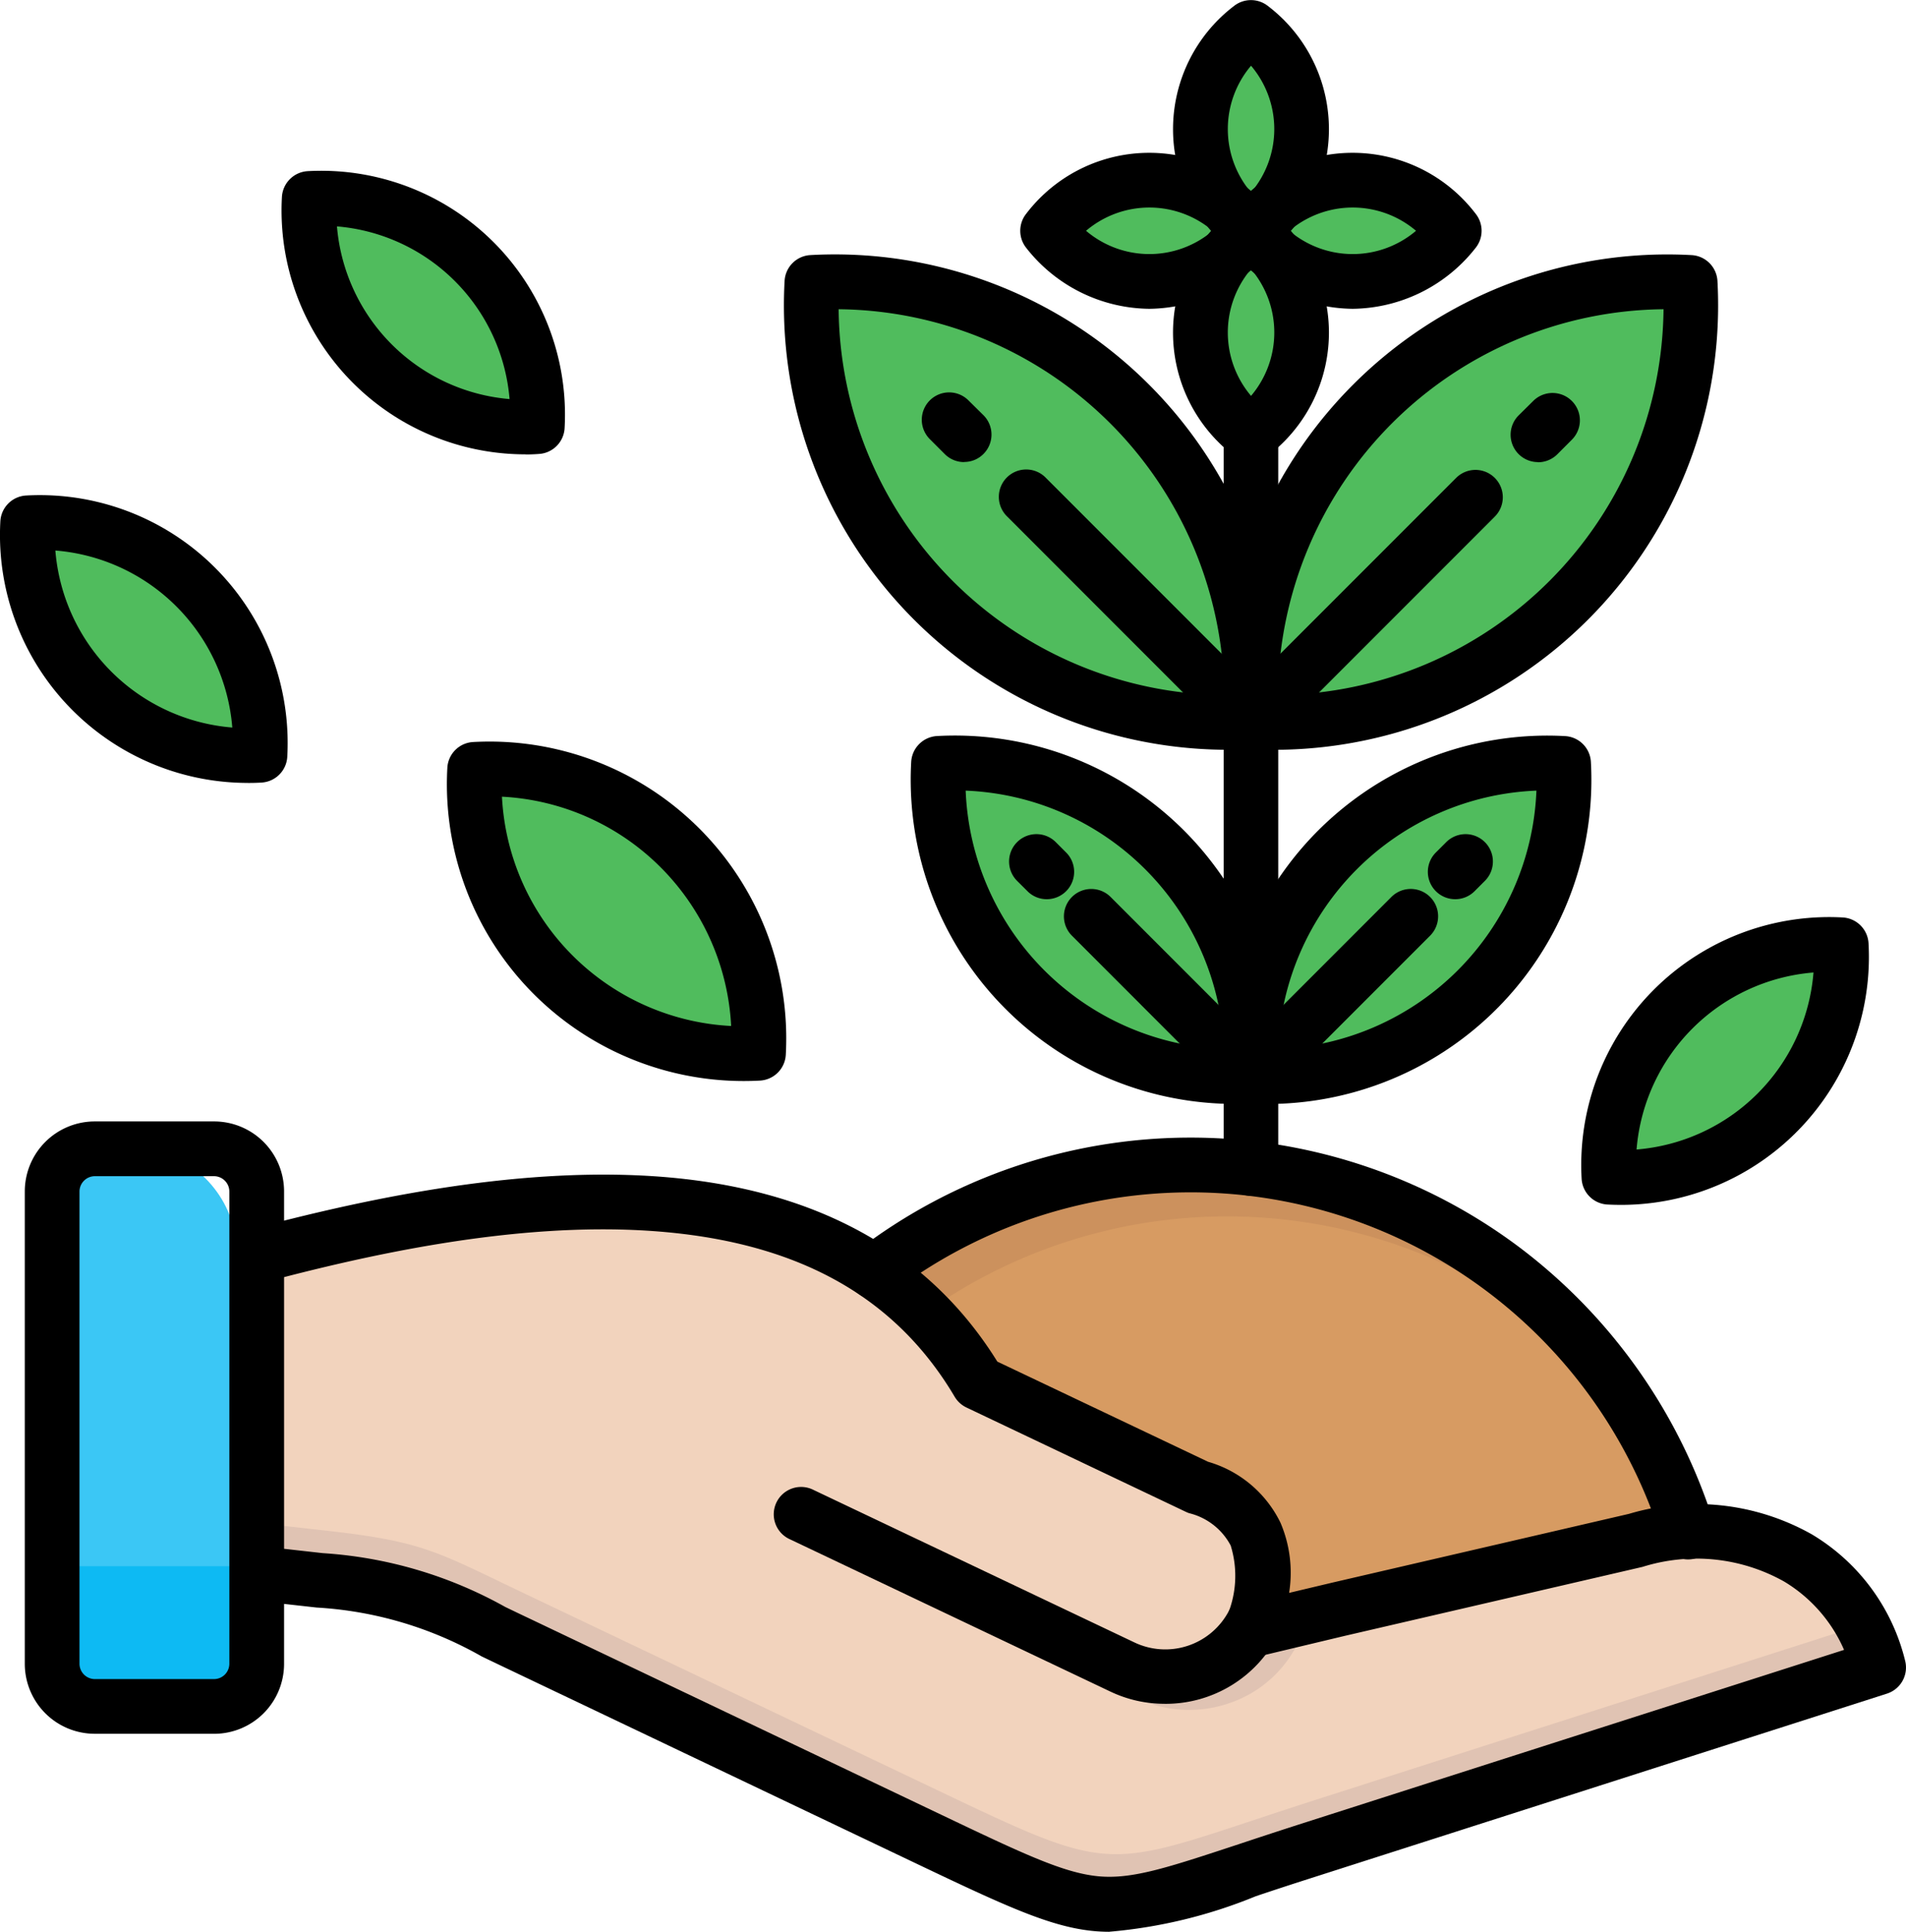 <svg xmlns="http://www.w3.org/2000/svg" width="66.344" height="67.212" viewBox="0 0 66.344 67.212">
  <g id="environment_18363950" transform="translate(-12.173 -8.983)">
    <g id="Grupo_1197917" data-name="Grupo 1197917" transform="translate(13.126 9.938)">
      <path id="Trazado_909708" data-name="Trazado 909708" d="M321.065,16a4.435,4.435,0,0,0,0,7.077,4.435,4.435,0,0,0,0-7.077Z" transform="translate(-278.472 -16)" fill="#50bc5d" fill-rule="evenodd"/>
      <path id="Trazado_909709" data-name="Trazado 909709" d="M339.328,56.836a4.435,4.435,0,0,0-7.077,0,4.435,4.435,0,0,0,7.077,0Z" transform="translate(-289.658 -49.759)" fill="#50bc5d" fill-rule="evenodd"/>
      <path id="Trazado_909710" data-name="Trazado 909710" d="M280.229,56.836a4.435,4.435,0,0,0,7.077,0,4.435,4.435,0,0,0-7.077,0Z" transform="translate(-244.713 -49.759)" fill="#50bc5d" fill-rule="evenodd"/>
      <path id="Trazado_909711" data-name="Trazado 909711" d="M332.153,215.034a10.326,10.326,0,0,1,10.878-10.878,10.326,10.326,0,0,1-10.878,10.878Z" transform="translate(-289.559 -178.544)" fill="#50bc5d" fill-rule="evenodd"/>
      <path id="Trazado_909712" data-name="Trazado 909712" d="M263.071,215.034a10.326,10.326,0,0,0-10.878-10.878,10.326,10.326,0,0,0,10.878,10.878Z" transform="translate(-220.477 -178.544)" fill="#50bc5d" fill-rule="evenodd"/>
      <path id="Trazado_909713" data-name="Trazado 909713" d="M332.113,96.382A14.509,14.509,0,0,1,347.4,81.1a14.509,14.509,0,0,1-15.286,15.286Z" transform="translate(-289.519 -72.221)" fill="#50bc5d" fill-rule="evenodd"/>
      <path id="Trazado_909714" data-name="Trazado 909714" d="M235.042,96.382A14.509,14.509,0,0,0,219.756,81.1a14.509,14.509,0,0,0,15.286,15.286Z" transform="translate(-192.448 -72.221)" fill="#50bc5d" fill-rule="evenodd"/>
      <path id="Trazado_909715" data-name="Trazado 909715" d="M259.613,111.92l-7.573-7.573a.816.816,0,0,1,1.154-1.154l6.419,6.419V99.484a.816.816,0,1,1,1.633,0v10.127l6.419-6.419a.816.816,0,1,1,1.154,1.154l-7.573,7.573v10.02l4.166-4.166a.816.816,0,0,1,1.154,1.154l-5.321,5.32v3.613a.816.816,0,1,1-1.633,0v-3.613l-5.32-5.32a.816.816,0,0,1,1.154-1.154l4.166,4.166Zm-5.715,4.306-.36-.36a.816.816,0,0,0-1.154,1.154l.36.36a.816.816,0,0,0,1.154-1.154Zm14.216,1.154.36-.36a.816.816,0,0,0-1.154-1.154l-.36.36a.816.816,0,0,0,1.154,1.154Zm2.88-15.209a.816.816,0,1,1-1.154-1.154l.505-.505a.816.816,0,1,1,1.154,1.154Zm-19.976-1.154a.816.816,0,1,1-1.154,1.154l-.505-.505a.816.816,0,0,1,1.154-1.154Z" transform="translate(-217.836 -87.421)" fill="#3ba452" fill-rule="evenodd"/>
      <path id="Trazado_909716" data-name="Trazado 909716" d="M143.4,215.548a9.376,9.376,0,0,0-9.878-9.877,9.376,9.376,0,0,0,9.877,9.877Z" transform="translate(-117.954 -179.854)" fill="#50bc5d" fill-rule="evenodd"/>
      <path id="Trazado_909717" data-name="Trazado 909717" d="M99.167,67.665a7.534,7.534,0,0,0-7.937-7.937,7.534,7.534,0,0,0,7.937,7.937Z" transform="translate(-81.417 -53.769)" fill="#50bc5d" fill-rule="evenodd"/>
      <path id="Trazado_909718" data-name="Trazado 909718" d="M27.271,150.723a7.674,7.674,0,0,0-8.085-8.085,7.674,7.674,0,0,0,8.085,8.085Z" transform="translate(-19.174 -125.399)" fill="#50bc5d" fill-rule="evenodd"/>
      <path id="Trazado_909719" data-name="Trazado 909719" d="M431.825,250.555a7.674,7.674,0,0,1-8.085,8.085,7.674,7.674,0,0,1,8.085-8.085Z" transform="translate(-368.69 -218.634)" fill="#50bc5d" fill-rule="evenodd"/>
      <path id="Trazado_909720" data-name="Trazado 909720" d="M321.065,75.1a4.435,4.435,0,0,0,0-7.077,4.435,4.435,0,0,0,0,7.077Z" transform="translate(-278.472 -60.944)" fill="#50bc5d" fill-rule="evenodd"/>
      <path id="Trazado_909721" data-name="Trazado 909721" d="M246.879,306.922A18.126,18.126,0,0,1,264.2,319.694a8.715,8.715,0,0,0-1.826.294l-10.338,2.394-3.056.729c-.018,0,1.8-3.768-1.844-4.976L239.49,314.5a11.83,11.83,0,0,0-3.617-3.856,18.038,18.038,0,0,1,11.006-3.726Z" transform="translate(-206.392 -267.343)" fill="#cc915d" fill-rule="evenodd"/>
      <path id="Trazado_909722" data-name="Trazado 909722" d="M273.347,326.775a18.892,18.892,0,0,1,2,4.361c-.583.029-.932,1.145-1.564,1.315L263.415,335l-3.338,1.189a2.792,2.792,0,0,0-1.347-2.353c-.191-.878.929-3.885-.5-4.358l-7.642-3.633a12.209,12.209,0,0,0-1.868-2.42,18.118,18.118,0,0,1,24.623,3.352Z" transform="translate(-217.494 -278.682)" fill="#d79b62" fill-rule="evenodd"/>
      <path id="Trazado_909723" data-name="Trazado 909723" d="M72.261,318.739v10.642l3.2.358c3.4.38,3.838.737,6.917,2.2l14.3,6.809c6.573,3.13,5.754,2.741,13.239.344l19.007-6.086a.794.794,0,0,0,.5-1.046c-1.082-2.761-4.184-4.692-8.2-3.612l-10.328,2.392-3.053.728c-.018,0,1.8-3.764-1.842-4.971l-7.635-3.629c-5.242-8.84-17.642-6.47-26.1-4.133Z" transform="translate(-65.039 -275.693)" fill="#e0c3b3" fill-rule="evenodd"/>
      <path id="Trazado_909724" data-name="Trazado 909724" d="M128.417,330.276a6.775,6.775,0,0,0-7.2-1.924l-10.328,2.392-3.053.728c-.065.016,1.93-3.719-1.842-4.971l-7.635-3.629c-5.242-8.84-17.642-6.47-26.1-4.133v8.9l3.2.358c3.4.38,3.838.737,6.917,2.2l14.3,6.809c6.573,3.13,5.754,2.741,13.239.344l18.134-5.806a.794.794,0,0,0,.366-1.267Z" transform="translate(-65.039 -275.694)" fill="#f2d3bd" fill-rule="evenodd"/>
      <path id="Trazado_909725" data-name="Trazado 909725" d="M231.016,395.094l-1.407.336s.09-.2.192-.527a.789.789,0,0,0-.187.25l-.006.013h0a2.535,2.535,0,0,1-1.491,1.291,2.7,2.7,0,0,1-1.979-.093l-.034-.017-.013-.006v0l-11.755-5.65a.791.791,0,0,0-.682,1.426l11.756,5.65h0v0l.013.006.047.02a4.275,4.275,0,0,0,3.151.158,4.12,4.12,0,0,0,2.415-2.111h0l.006-.013a.793.793,0,0,0-.031-.741Z" transform="translate(-186.808 -339.651)" fill="#f2d3bd" fill-rule="evenodd"/>
      <path id="Trazado_909726" data-name="Trazado 909726" d="M213.655,392.121a.791.791,0,0,1,.682-1.426l11.755,5.649v0l.013.006.034.017a2.7,2.7,0,0,0,1.979.093,2.568,2.568,0,0,0,1.329-1.007l1.562-.363a.793.793,0,0,1,.035.748l-.006.012h0a4.119,4.119,0,0,1-2.415,2.111,4.275,4.275,0,0,1-3.151-.158l-.047-.02-.013-.006v0h0l-11.756-5.65Z" transform="translate(-186.808 -339.651)" fill="#e0c3b3" fill-rule="evenodd"/>
    </g>
    <rect id="Rectángulo_408216" data-name="Rectángulo 408216" width="6.359" height="19.568" rx="3.179" transform="translate(13.989 49.022)" fill="#3bc7f5"/>
    <path id="Trazado_909727" data-name="Trazado 909727" d="M35.481,409.487V412.5a1.783,1.783,0,0,1-1.778,1.778H30.9a1.783,1.783,0,0,1-1.778-1.778v-3.009h6.359Z" transform="translate(-14.643 -346.016)" fill="#0dbaf3" fill-rule="evenodd"/>
    <g id="Grupo_1197918" data-name="Grupo 1197918" transform="translate(12.173 8.983)">
      <path id="Trazado_909728" data-name="Trazado 909728" d="M105.987,335.734c-1.681,0-3.246-.72-6.655-2.343l-14.315-6.818c-.318-.151-.61-.291-.878-.42a13.129,13.129,0,0,0-5.744-1.7l-2.191-.245.212-1.894,2.192.246a14.962,14.962,0,0,1,6.357,1.875c.267.128.555.267.871.416l14.311,6.816c2.824,1.344,4.238,2.018,5.451,2.135,1.183.114,2.42-.3,4.888-1.113.647-.215,1.38-.457,2.214-.724l18.862-6.039a5.18,5.18,0,0,0-2.093-2.382,6.249,6.249,0,0,0-4.918-.507.3.3,0,0,1-.033.008l-10.337,2.394-3.05.728a.954.954,0,0,1-1.088-1.326,3.556,3.556,0,0,0,.169-2.545,2.234,2.234,0,0,0-1.446-1.126.9.9,0,0,1-.109-.044l-7.643-3.633a.958.958,0,0,1-.41-.374c-2.095-3.535-5.543-5.42-10.538-5.767-4.805-.335-10.013.861-13.512,1.79l-.488-1.841c3.63-.963,9.044-2.2,14.132-1.85,5.471.379,9.469,2.548,11.891,6.445l7.335,3.485a4.053,4.053,0,0,1,2.521,2.121,4.421,4.421,0,0,1,.3,2.441l1.5-.356,10.329-2.393a8.2,8.2,0,0,1,6.369.714,7.074,7.074,0,0,1,3.249,4.412.954.954,0,0,1-.637,1.128l-19.774,6.332c-.826.264-1.554.5-2.2.719a17.29,17.29,0,0,1-5.1,1.234Z" transform="translate(-67.374 -268.522)" fill-rule="evenodd"/>
      <path id="Trazado_909729" data-name="Trazado 909729" d="M223.895,396.853a4.383,4.383,0,0,1-1.881-.422l-11.157-5.3a.952.952,0,1,1,.817-1.719l11.157,5.3a2.5,2.5,0,0,0,3.313-1.114.953.953,0,0,1,1.721.818,4.39,4.39,0,0,1-3.971,2.438Z" transform="translate(-183.357 -337.573)" fill-rule="evenodd"/>
      <path id="Trazado_909730" data-name="Trazado 909730" d="M20.952,297.682a.536.536,0,0,0-.53.528v16.441a.536.536,0,0,0,.529.528h4.159a.535.535,0,0,0,.528-.528V298.21a.535.535,0,0,0-.528-.528Zm4.159,19.4H20.952a2.436,2.436,0,0,1-2.434-2.432V298.21a2.436,2.436,0,0,1,2.434-2.433h4.159a2.435,2.435,0,0,1,2.432,2.433v16.441A2.435,2.435,0,0,1,25.111,317.083Z" transform="translate(-17.655 -256.759)" fill-rule="evenodd"/>
      <path id="Trazado_909731" data-name="Trazado 909731" d="M258.149,314.584a.951.951,0,0,1-.909-.672,17.172,17.172,0,0,0-26.834-8.571.952.952,0,0,1-1.158-1.511,19.073,19.073,0,0,1,23.014-.12,19.228,19.228,0,0,1,6.8,9.642.951.951,0,0,1-.91,1.232Z" transform="translate(-199.393 -260.327)" fill-rule="evenodd"/>
      <path id="Trazado_909732" data-name="Trazado 909732" d="M315.02,11.269a3.411,3.411,0,0,0,0,4.409,3.408,3.408,0,0,0,0-4.409Zm0,6.7a.955.955,0,0,1-.6-.211,5.389,5.389,0,0,1,0-8.561.954.954,0,0,1,1.195,0,5.387,5.387,0,0,1,0,8.561A.951.951,0,0,1,315.02,17.966Z" transform="translate(-271.474 -8.983)" fill-rule="evenodd"/>
      <path id="Trazado_909733" data-name="Trazado 909733" d="M327.539,50.772a3.406,3.406,0,0,0,4.409,0,3.407,3.407,0,0,0-4.409,0Zm2.2,2.714a5.51,5.51,0,0,1-4.28-2.117.954.954,0,0,1,0-1.194,5.387,5.387,0,0,1,8.561,0,.953.953,0,0,1,0,1.194A5.511,5.511,0,0,1,329.743,53.486Z" transform="translate(-282.659 -42.742)" fill-rule="evenodd"/>
      <path id="Trazado_909734" data-name="Trazado 909734" d="M315.02,63.29a3.413,3.413,0,0,0,0,4.411,3.409,3.409,0,0,0,0-4.411Zm0,6.7a.955.955,0,0,1-.6-.211,5.387,5.387,0,0,1,0-8.56.952.952,0,0,1,1.195,0,5.387,5.387,0,0,1,0,8.561A.951.951,0,0,1,315.02,69.987Z" transform="translate(-271.474 -53.927)" fill-rule="evenodd"/>
      <path id="Trazado_909735" data-name="Trazado 909735" d="M275.521,50.772a3.406,3.406,0,0,0,4.409,0,3.407,3.407,0,0,0-4.409,0Zm2.2,2.714a5.508,5.508,0,0,1-4.28-2.117.954.954,0,0,1,0-1.194,5.387,5.387,0,0,1,8.561,0,.953.953,0,0,1,0,1.194A5.511,5.511,0,0,1,277.725,53.486Z" transform="translate(-237.718 -42.742)" fill-rule="evenodd"/>
      <path id="Trazado_909736" data-name="Trazado 909736" d="M336.039,199.036a9.371,9.371,0,0,0-8.989,8.989,9.372,9.372,0,0,0,8.989-8.989Zm-9.371,10.9c-.206,0-.41-.005-.615-.016a.954.954,0,0,1-.9-.9,11.28,11.28,0,0,1,11.882-11.881.951.951,0,0,1,.9.9,11.277,11.277,0,0,1-11.266,11.9Z" transform="translate(-282.559 -171.528)" fill-rule="evenodd"/>
      <path id="Trazado_909737" data-name="Trazado 909737" d="M333.311,224.566a.952.952,0,0,1-.674-1.626l.36-.359a.952.952,0,0,1,1.346,1.347l-.359.359a.948.948,0,0,1-.673.279Zm-7.108,7.108a.952.952,0,0,0,.673-.279l5.56-5.56a.952.952,0,0,0-1.347-1.347l-5.56,5.56a.952.952,0,0,0,.674,1.626Z" transform="translate(-282.657 -193.28)" fill-rule="evenodd"/>
      <path id="Trazado_909738" data-name="Trazado 909738" d="M247.089,199.036a9.37,9.37,0,0,0,8.988,8.989,9.371,9.371,0,0,0-8.988-8.989Zm9.933,9.934h0Zm-.562.967a11.279,11.279,0,0,1-11.267-11.9.954.954,0,0,1,.9-.9,11.278,11.278,0,0,1,11.881,11.881.952.952,0,0,1-.9.9c-.2.011-.409.016-.613.016Z" transform="translate(-213.476 -171.528)" fill-rule="evenodd"/>
      <path id="Trazado_909739" data-name="Trazado 909739" d="M271.674,224.566a.944.944,0,0,1-.674-.279l-.361-.359a.952.952,0,0,1,1.347-1.347l.359.359a.952.952,0,0,1-.672,1.626Zm7.107,7.109a.952.952,0,0,0,.673-1.626l-5.559-5.56a.952.952,0,1,0-1.347,1.347l5.559,5.56a.955.955,0,0,0,.674.279Z" transform="translate(-235.236 -193.28)" fill-rule="evenodd"/>
      <path id="Trazado_909740" data-name="Trazado 909740" d="M340.419,75.965A13.557,13.557,0,0,0,327,89.388a13.555,13.555,0,0,0,13.423-13.423ZM326.856,91.294c-.282,0-.562-.008-.844-.023a.954.954,0,0,1-.9-.9A15.464,15.464,0,0,1,341.4,74.082a.953.953,0,0,1,.9.9,15.463,15.463,0,0,1-15.445,16.312Z" transform="translate(-282.519 -65.206)" fill-rule="evenodd"/>
      <path id="Trazado_909741" data-name="Trazado 909741" d="M336.191,111.853a.952.952,0,0,1-.674-1.626l.506-.5a.952.952,0,0,1,1.347,1.346l-.505.506a.951.951,0,0,1-.674.279h0Zm-9.989,9.988a.952.952,0,0,1-.674-1.626l7.813-7.812a.951.951,0,0,1,1.346,1.346l-7.812,7.813a.951.951,0,0,1-.673.279Z" transform="translate(-282.656 -95.775)" fill-rule="evenodd"/>
      <path id="Trazado_909742" data-name="Trazado 909742" d="M214.641,75.965a13.556,13.556,0,0,0,13.424,13.423,13.557,13.557,0,0,0-13.424-13.423ZM229,90.319h0Zm-.79.974A15.461,15.461,0,0,1,212.76,74.981a.952.952,0,0,1,.9-.9,15.462,15.462,0,0,1,16.289,16.289.952.952,0,0,1-.9.9c-.28.015-.562.023-.842.023Z" transform="translate(-185.45 -65.206)" fill-rule="evenodd"/>
      <path id="Trazado_909743" data-name="Trazado 909743" d="M249.579,111.853a.945.945,0,0,1-.674-.279l-.506-.506a.952.952,0,1,1,1.347-1.345l.507.5a.953.953,0,0,1,0,1.347.942.942,0,0,1-.672.279Zm9.987,9.989a.955.955,0,0,1-.674-.279l-7.811-7.813a.952.952,0,1,1,1.347-1.345l7.812,7.812a.952.952,0,0,1-.673,1.626Z" transform="translate(-216.02 -95.776)" fill-rule="evenodd"/>
      <path id="Trazado_909744" data-name="Trazado 909744" d="M326.2,140.478a.953.953,0,0,1-.953-.952V113.98a.952.952,0,0,1,1.9,0v25.546a.952.952,0,0,1-.953.952Z" transform="translate(-282.654 -98.873)" fill-rule="evenodd"/>
      <path id="Trazado_909745" data-name="Trazado 909745" d="M128.43,200.562a8.419,8.419,0,0,0,7.978,7.978,8.423,8.423,0,0,0-7.978-7.978Zm8.927,8.927h0Zm-.511.966a10.327,10.327,0,0,1-10.317-10.895.951.951,0,0,1,.9-.9,10.328,10.328,0,0,1,10.881,10.88.953.953,0,0,1-.9.9C137.221,210.45,137.033,210.455,136.846,210.455Z" transform="translate(-110.958 -172.843)" fill-rule="evenodd"/>
      <path id="Trazado_909746" data-name="Trazado 909746" d="M86.144,54.632a6.581,6.581,0,0,0,6.008,6.008,6.576,6.576,0,0,0-6.008-6.008ZM93.117,61.6h0Zm-.41.963a8.487,8.487,0,0,1-8.479-8.953.953.953,0,0,1,.9-.9,8.484,8.484,0,0,1,8.94,8.94.953.953,0,0,1-.9.9Q92.938,62.567,92.707,62.567Z" transform="translate(-74.415 -46.755)" fill-rule="evenodd"/>
      <path id="Trazado_909747" data-name="Trazado 909747" d="M14.1,137.538a6.721,6.721,0,0,0,6.159,6.159,6.718,6.718,0,0,0-6.159-6.159Zm7.122,7.121h0Zm-.419.965a8.627,8.627,0,0,1-8.618-9.1.952.952,0,0,1,.9-.9,8.626,8.626,0,0,1,9.088,9.088.953.953,0,0,1-.9.9c-.156.01-.314.014-.47.013Z" transform="translate(-12.173 -118.384)" fill-rule="evenodd"/>
      <path id="Trazado_909748" data-name="Trazado 909748" d="M424.818,245.451a6.721,6.721,0,0,0-6.159,6.159,6.722,6.722,0,0,0,6.159-6.159Zm-6.7,8.085q-.234,0-.471-.012a.951.951,0,0,1-.9-.9,8.626,8.626,0,0,1,9.087-9.088.953.953,0,0,1,.9.9,8.627,8.627,0,0,1-8.617,9.1Z" transform="translate(-361.694 -211.615)" fill-rule="evenodd"/>
    </g>
  </g>
</svg>
